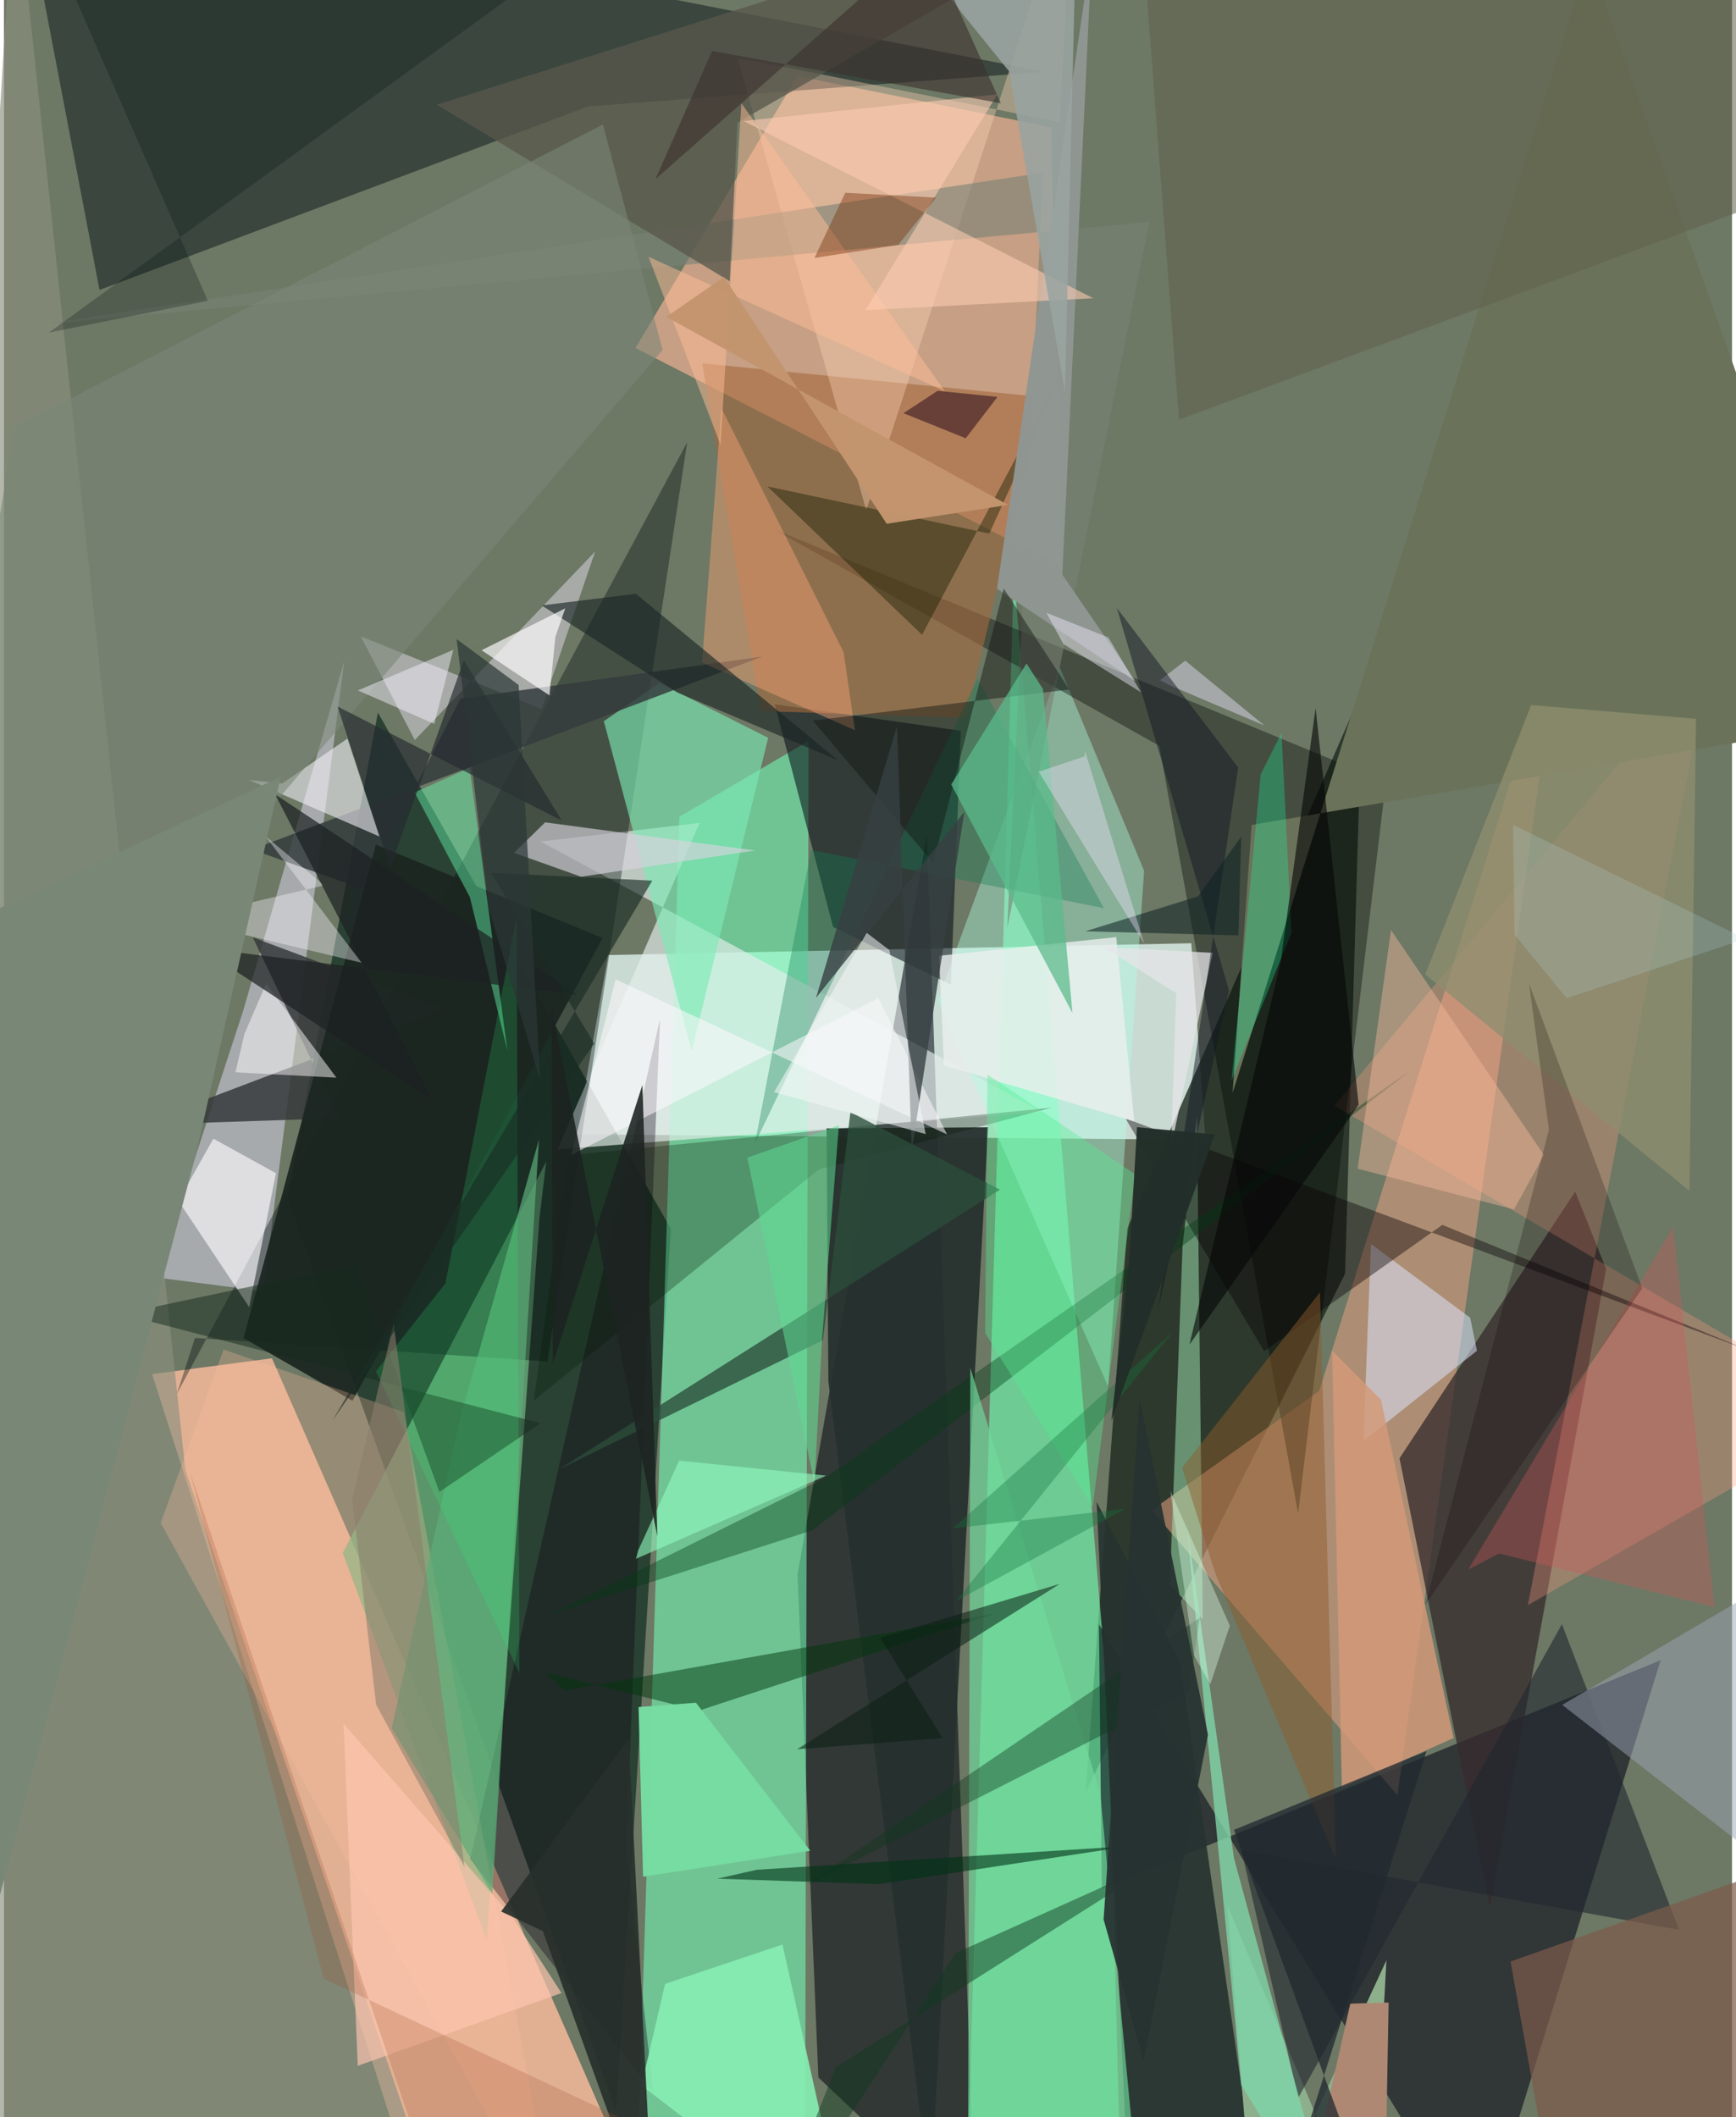 <svg xmlns="http://www.w3.org/2000/svg" width="228" height="278" viewBox="0 0 836 1024"><path fill="#6d7865" d="M0 0h836v1024H0z"/><path fill="#d6e7e2" fill-opacity=".878" d="M581.256 551.302l-304.28-2.68 15.353-86.7 282.078-5.706z"/><path fill="#e5b295" fill-opacity=".969" d="M196.614 1054.77L317.407 1086 129.64 656.952l-57.978 7.667z"/><path fill="#002016" fill-opacity=".612" d="M296.183 1021.1L137.115 579.653l43.792-235 141.714 249.695z"/><path fill="#1b281d" fill-opacity=".784" d="M543.395 594.204l-20.073 272.262 125.48-250.418 8.305-282.04z"/><path fill="#e6ad8f" fill-opacity=".733" d="M383.862 36.758l-78.349 131.55L511.21 273.934l-4.47-212.32z"/><path fill="#00050f" fill-opacity=".553" d="M469.946 1076.502l-75.951-71.683-10.089-243.307 62.555-357.492z"/><path fill="#74ffb9" fill-opacity=".565" d="M326.767 395.022L305.27 1086l82.193-4.095 1.789-723.54z"/><path fill="#70ffb3" fill-opacity=".612" d="M534.262 825.209L541.039 1086h-75.96l23.482-808.247z"/><path fill="#090b19" fill-opacity=".596" d="M529.728 785.671l1.4 127.874 270.323-110.55L713.797 1086z"/><path fill="#010d12" fill-opacity=".467" d="M503.21 34.712L282.49 51.49 46.24 140.224 7.576-62z"/><path fill="#de9f81" fill-opacity=".561" d="M674.126 868.287l-118.904-137.86 81.063-57.71 117.13-372.9z"/><path fill="#6cb27d" fill-opacity=".745" d="M163.883 751.087l69.667 187.261 25.493-349.01 3.257-27.427z"/><path fill="#372c2e" fill-opacity=".769" d="M675.113 705.337l85-128.985 14.965 37.364-56.234 308.792z"/><path fill="#c7c5d4" fill-opacity=".643" d="M164.654 319.572l-39.189 304.964-51.927-6.685 42.21-129.062z"/><path fill="#e3edea" fill-opacity=".675" d="M259.611 407.012l242.566 130.77-234.37 18.158 68.719-157.943z"/><path fill="#000c0f" fill-opacity=".365" d="M262.935 658.516l67.603-444.642-246.88 460.271 8.756-27.042z"/><path fill="#010611" fill-opacity=".537" d="M372.897 340.63l90.026 12.83-4.809 122.8-57.013-27.893z"/><path fill="#253330" fill-opacity=".918" d="M568.821 803.52l-40.206-77.06 14.421 312.742 64.407 30.571z"/><path fill="#b0ffe3" fill-opacity=".404" d="M551.593 421.214l-17.416 249.442-82.5-187.018 59.15-160.857z"/><path fill="#ff9d7f" fill-opacity=".306" d="M643.613 534.783l182.21-219.172-88.579 460.736L898 684.047z"/><path fill="#020905" fill-opacity=".38" d="M626.074 732.042l-67.15-371.314-187.213-105.13 296.811 122.56z"/><path fill="#26312f" fill-opacity=".949" d="M448.317 1063.261L398.838 668.07l-.882-122.283 78.125-.56z"/><path fill="#353839" fill-opacity=".839" d="M213.074 488.02L64.995 544.083l97.182-3.281-41.817-87.431z"/><path fill="#a3693d" fill-opacity=".608" d="M502.705 192.117l-37.289 155.159-99.262-3.384-28.372-168.154z"/><path fill="#a4ecbb" fill-opacity=".49" d="M579.982 783.264l-15.947-16.731 6.153-163.88 6.942-62.702z"/><path fill="#8b907e" fill-opacity=".647" d="M87.758 710.95L5.205-62-62 1022.24 215.75 1086z"/><path fill="#e8e1f1" fill-opacity=".475" d="M260.046 342.872l25.951-76.12-87.24 91.182-26.147-50.1z"/><path fill="#ffd3b8" fill-opacity=".373" d="M417.152 246.785L517.247-61.128l-6.499 120.21-155.953-31.3z"/><path fill="#7ceab4" fill-opacity=".631" d="M290.2 348.809l26.86-18.478 52.64 26.525-36.974 151.627z"/><path fill="#8eb08d" fill-opacity=".988" d="M605.056 1086l63.753-137.907L661.361 1086 591.87 921.736z"/><path fill="#dbe5fe" fill-opacity=".533" d="M712.6 653.309l-54.932 43.628 3.658-95.259 47.99 35.672z"/><path fill="#343c3d" fill-opacity=".839" d="M173.912 430.11l-53.921-19.234 246.864-93.319-146.057 20.388z"/><path fill="#0e0012" fill-opacity=".341" d="M300.995 893.041l13.092 119.003-88.515-112.95 91.817-406.33z"/><path fill="#111b02" fill-opacity=".416" d="M516.218 171.123l-39.552 86.956-107.346-22.823 74.84 71.778z"/><path fill="#f2a074" fill-opacity=".471" d="M406.201 315.438l-59.108-117.992-9.38 123.006 73.956 32.71z"/><path fill="#f2f0f7" fill-opacity=".592" d="M181.64 404.578l-63.027-27.319 15.995 1.699 31.547-21.72z"/><path fill="#1c2621" fill-opacity=".937" d="M289.569 453.716l-120.95 223.796-52.71-30.311 64.02-238.686z"/><path fill="#001600" fill-opacity=".278" d="M272.867 558.749l233.76-22.966-112.422 29.827L256.29 677.47z"/><path fill="#6a7259" d="M898 348.969l-294.418 50.038-9.198 129.549L766.707-19.898z"/><path fill="#21272f" fill-opacity=".596" d="M598.61 894.79l27.48 119.96 127.612-229.19 56.692 147.864z"/><path fill="#798175" fill-opacity=".604" d="M554.108 107.297L18.212 156.912l484.46-73.417-17.322 365.48z"/><path fill="#9da4b5" fill-opacity=".494" d="M753.848 824.594L898 936.553l-49.174-60.586.324-107.358z"/><path fill="#fdfcff" fill-opacity=".631" d="M101.32 550.74l30.28 16.706-12.953 64.764L84.4 580.821z"/><path fill="#d7d4dd" fill-opacity=".647" d="M279.26 424.063l84.078-12.72-101.534-13.596-15.069 14.738z"/><path fill="#d49978" fill-opacity=".831" d="M642.51 653.257l23.615 23.717 35.172 163.661-54.045 24.075z"/><path fill="#0c0007" fill-opacity=".412" d="M843.913 653.054L542.571 540.949l67.056 112.575 86.212-61.095z"/><path fill="#00350c" fill-opacity=".49" d="M479.588 780.353l-143.402 47.019-74.158-18.448 9.027 8.764z"/><path fill="#182623" fill-opacity=".627" d="M260.138 292.82l65.594 42.114 77.841 32.826-97.865-80.552z"/><path fill="#8f5c29" fill-opacity=".463" d="M644.322 899.274l-7.664-274.216-66.72 84.867 16.096 51.112z"/><path fill="#ffbc9e" fill-opacity=".282" d="M193.445 682.972l-87.173-30.287-30.45 83.944L268.702 1086z"/><path fill="#eaefee" fill-opacity=".792" d="M538.103 453.247l-85.711 9.03 2.35 53.06 92.078 27.074z"/><path fill="#127d53" fill-opacity=".353" d="M390.503 411.094l-27.201 141.993L470.966 328.1l61.15 111.143z"/><path fill="#003912" fill-opacity=".388" d="M391.104 740.157l-127.525 40.965 133.805-66.473 283.515-197.19z"/><path fill="#fdbd9d" fill-opacity=".408" d="M730.501 584.958l-75.633-19.697 16.151-115.447 74.005 108.88z"/><path fill="#909692" fill-opacity=".988" d="M547.46 329.477l-67.055-44.768 45.98-309.942-14.37 303.202z"/><path fill="#68ffb2" fill-opacity=".427" d="M198.654 383.274l26.749 50.67 18.118 74.045-18.261-136.653z"/><path fill="#87edb1" fill-opacity=".914" d="M409.124 1086l-32.503-145.483-56.764 19.009-11.44 49.128z"/><path fill="#59574b" fill-opacity=".761" d="M351.128 136.028l3.708-76.706L565.568-62 209.38 50.647z"/><path fill="#fbf7ff" fill-opacity=".376" d="M173.005 465.647l-46.603-61.323 28.527 23.872-69.984 16.436z"/><path fill="#62624c" fill-opacity=".557" d="M568.456 203.001L881.428 86.843 849.788-62H548.385z"/><path fill="#5bac78" fill-opacity=".702" d="M221.164 684.192l37.656-133.033-22.564 364.78-48.674-80.004z"/><path fill="#2b4c3b" fill-opacity=".776" d="M481.842 575.41l-72.337-37.528-13.353 110.34-127.713 62.484z"/><path fill="#fefcfd" fill-opacity=".49" d="M160.853 521.232l-33.996-45.507-10.512 24.317-4.352 18.6z"/><path fill="#8e8e6e" fill-opacity=".784" d="M818.595 347.661l-79.781-6.646-51.226 130.266 127.795 104.667z"/><path fill="#161a17" fill-opacity=".475" d="M483.674 284.659l-34.13 132.722-58.254-68.865 124.069-15.04z"/><path fill="#7a8678" fill-opacity=".588" d="M318.63 169.242L289.758 60.211 5.003 206.739-62 613.837z"/><path fill="#7c5b4b" fill-opacity=".71" d="M833.846 1086l-87.488-39.533-17.514-97.755L898 888.968z"/><path fill="#5eda94" fill-opacity=".545" d="M403.906 544.348l-8.173 103.898-3.586 69.593-32.532-157.918z"/><path fill="#fffafe" fill-opacity=".533" d="M295.927 473.678l-21.477 84.949L423 482.719l33.267 65.965z"/><path fill="#7fd7ab" fill-opacity=".78" d="M645.985 1086l-50.952-187.314-22.99-162.575 26.52 272.257z"/><path fill="#ffbe98" fill-opacity=".49" d="M356.745 49.911l-10.091 165.233-34.828-90.94L455.247 189.3z"/><path fill="#fefdff" fill-opacity=".671" d="M231.05 314.508l40.504-20.277-4.777 13.684-2.877 28.433z"/><path fill="#6fd99c" fill-opacity=".675" d="M547.41 1046.606l-17.052-179.263-62.855-205.804L466.271 1086z"/><path fill="#103721" fill-opacity=".471" d="M460.375 944.636L368.31 1086l34.097-86.056L562.17 898.87z"/><path fill="#384042" fill-opacity=".8" d="M392.847 482.644L432.01 351.3l7.15 205.153 25.464-163.827z"/><path fill="#f4f7f7" fill-opacity=".553" d="M428.36 459.544l-10.97-8.346-44.833 77.045 73.338 20.273z"/><path fill="#ffceb4" fill-opacity=".569" d="M357.808 58.534l169.143 85.707-110.184 5.772 63.832-104.408z"/><path fill="#142c1d" fill-opacity=".498" d="M170.71 611.39L56.7 635.483l202.87 52.884-48.929 33.241z"/><path fill="#d15857" fill-opacity=".333" d="M708.336 759.19l14.939-7.829 104.183 25.875-19.902-183.853z"/><path fill="#1c2122" fill-opacity=".714" d="M95.129 458.48l182.024 22.6-145.973-96.897 76.351 148.138z"/><path fill="#0d371e" fill-opacity=".392" d="M613.44 758.7l-34.971 23.806-5.161 35.304-185.086 93.998z"/><path fill="#fdc5af" fill-opacity=".678" d="M164.223 833.574l6.953 165.572 98.54-35.191-23.632-36.602z"/><path fill="#252930" fill-opacity=".663" d="M161.396 341.732l25.449 77.863 35.614-100.238 47.392 77.539z"/><path fill="#ae8872" d="M667.751 1086h-42.867l26.446-116.896 18.534-.547z"/><path fill="#1df79e" fill-opacity=".306" d="M618.041 354.507l-10.053 19.963-14.125 148.146 29.007-71.388z"/><path fill="#5abb8b" fill-opacity=".733" d="M458.266 379.42l58.652 110.558-14.283-156.769-7.969-12.282z"/><path fill="#050808" fill-opacity=".616" d="M573.5 650.34l81.87-116.026-20.834-191.831-16.944 123.106z"/><path fill="#0c0200" fill-opacity=".224" d="M737.755 475.678l54.846 147.417L687.62 776.122l59.792-229.727z"/><path fill="#20282f" fill-opacity=".753" d="M665.347 1076.85l-70.298-191.81 93.154-38.096-63.309 200.319z"/><path fill="#55ec91" fill-opacity=".388" d="M547.268 567.939l-71.5-48.275-1.096 125.108 52.035 84.084z"/><path fill="#99a3a1" fill-opacity=".875" d="M519.357-62l-69.889 51.013 36.761 45.474 27.077 155z"/><path fill="#28fd7b" fill-opacity=".176" d="M179.924 663.289l69.417 145.84-1.337-365.39-34.424 176.948z"/><path fill="#00100f" fill-opacity=".247" d="M328.35-62H7.774L98.64 145.508l-76.908 15.354z"/><path fill="#1e0016" fill-opacity=".494" d="M435.162 199.847l16.506-10.823 28.97 2.952-15.354 20.005z"/><path fill="#29302d" fill-opacity=".922" d="M240.52 924.52l61.727-83.38 12.228 242.232-53.809-149.364z"/><path fill="#7a360f" fill-opacity=".439" d="M450.947 95.589l-43.958-2.357-14.898 31.538 40.536-6.326z"/><path fill="#798776" d="M-13.832 961.489l107-404.302 40.738-181.512-154.749 72.476z"/><path fill="#3b322f" fill-opacity=".627" d="M482.249 49.942L446.585-29.26 315.179 86.652l27.386-62.003z"/><path fill="#0a1f14" fill-opacity=".537" d="M510.827 766.053l-127.143 80.013 70.435-5.41-30.23-48.504z"/><path fill="#003216" fill-opacity=".596" d="M364.24 904.33l181.023-11.515-121.942 18.478-78.284-2.633z"/><path fill="#e7e5e9" fill-opacity=".737" d="M564.625 554.652l20.12-93.798-52.808-2.785 35.21 22.328z"/><path fill="#c3956e" fill-opacity=".988" d="M320.442 153.26l165.32 90.944-58.718 9.122-78.668-119.367z"/><path fill="#a0502c" fill-opacity=".227" d="M154.674 957.025L90.046 712.142l122.178 360.294L429.948 1086z"/><path fill="#8d7e6c" fill-opacity=".565" d="M188.5 640.157l-20.035 84.957 11.594 99.428 42.743 78.477z"/><path fill="#76dba1" fill-opacity=".992" d="M334.767 823.547l-27.76 2.083 2.182 82.066 80.901-12.546z"/><path fill="#eeebfc" fill-opacity=".451" d="M512.522 311.484l-8.226-15.088 30.006 11.932 15.757 26.513z"/><path fill="#cac8d7" fill-opacity=".6" d="M564.165 331.535l-4.88-2.534 12.189-9.474 38.295 31.371z"/><path fill="#92fdc0" fill-opacity=".596" d="M305.733 753.931l91.995-40.222-71.071-7.248-19.901 43.594z"/><path fill="#141925" fill-opacity=".498" d="M592.63 479.012L558.213 634.05l38.845-262.812-58.646-77.12z"/><path fill="#273331" fill-opacity=".937" d="M551.318 996.628l31.15-157.598-33.066-162.665-17.428 251.996z"/><path fill="#192c24" fill-opacity=".639" d="M285.566 504.704L158.883 687.126l154.77-261.196-77.966-3.764z"/><path fill="#1d2321" fill-opacity=".886" d="M316.08 743.029l-51.31-256.93.758 173.545 43.33-134.872z"/><path fill="#f6f3ff" fill-opacity=".475" d="M171.208 333.948l36.965 16.16 9.2-35.762 41.921-17.858z"/><path fill="#b2d5db" fill-opacity=".227" d="M730.785 451.931l25.197 30.83 86.55-28.66-112.463-55.169z"/><path fill="#2b3736" fill-opacity=".714" d="M219.004 309.107l29.978 22.208 10.387 191.105-24.761-82.94z"/><path fill="#13723d" fill-opacity=".341" d="M459.042 739.196l83.39-9.412-82.006 44.7 105.052-130.231z"/><path fill="#d9fae2" fill-opacity=".4" d="M583.625 814.597l9.417-28.303-28.812-65.279 11.405 79.551z"/><path fill="#222f29" fill-opacity=".973" d="M585.767 548.688l-37.636-3.5-3.717 64.163-8.66 77.833z"/><path fill="#0d2124" fill-opacity=".549" d="M597.168 452.415l1.4-47.805-20.845 28.904-54.575 16.921z"/><path fill="#f6e5ff" fill-opacity=".376" d="M500.578 373.256l22.213-7.427.213-2.53 28.635 93.103z"/></svg>